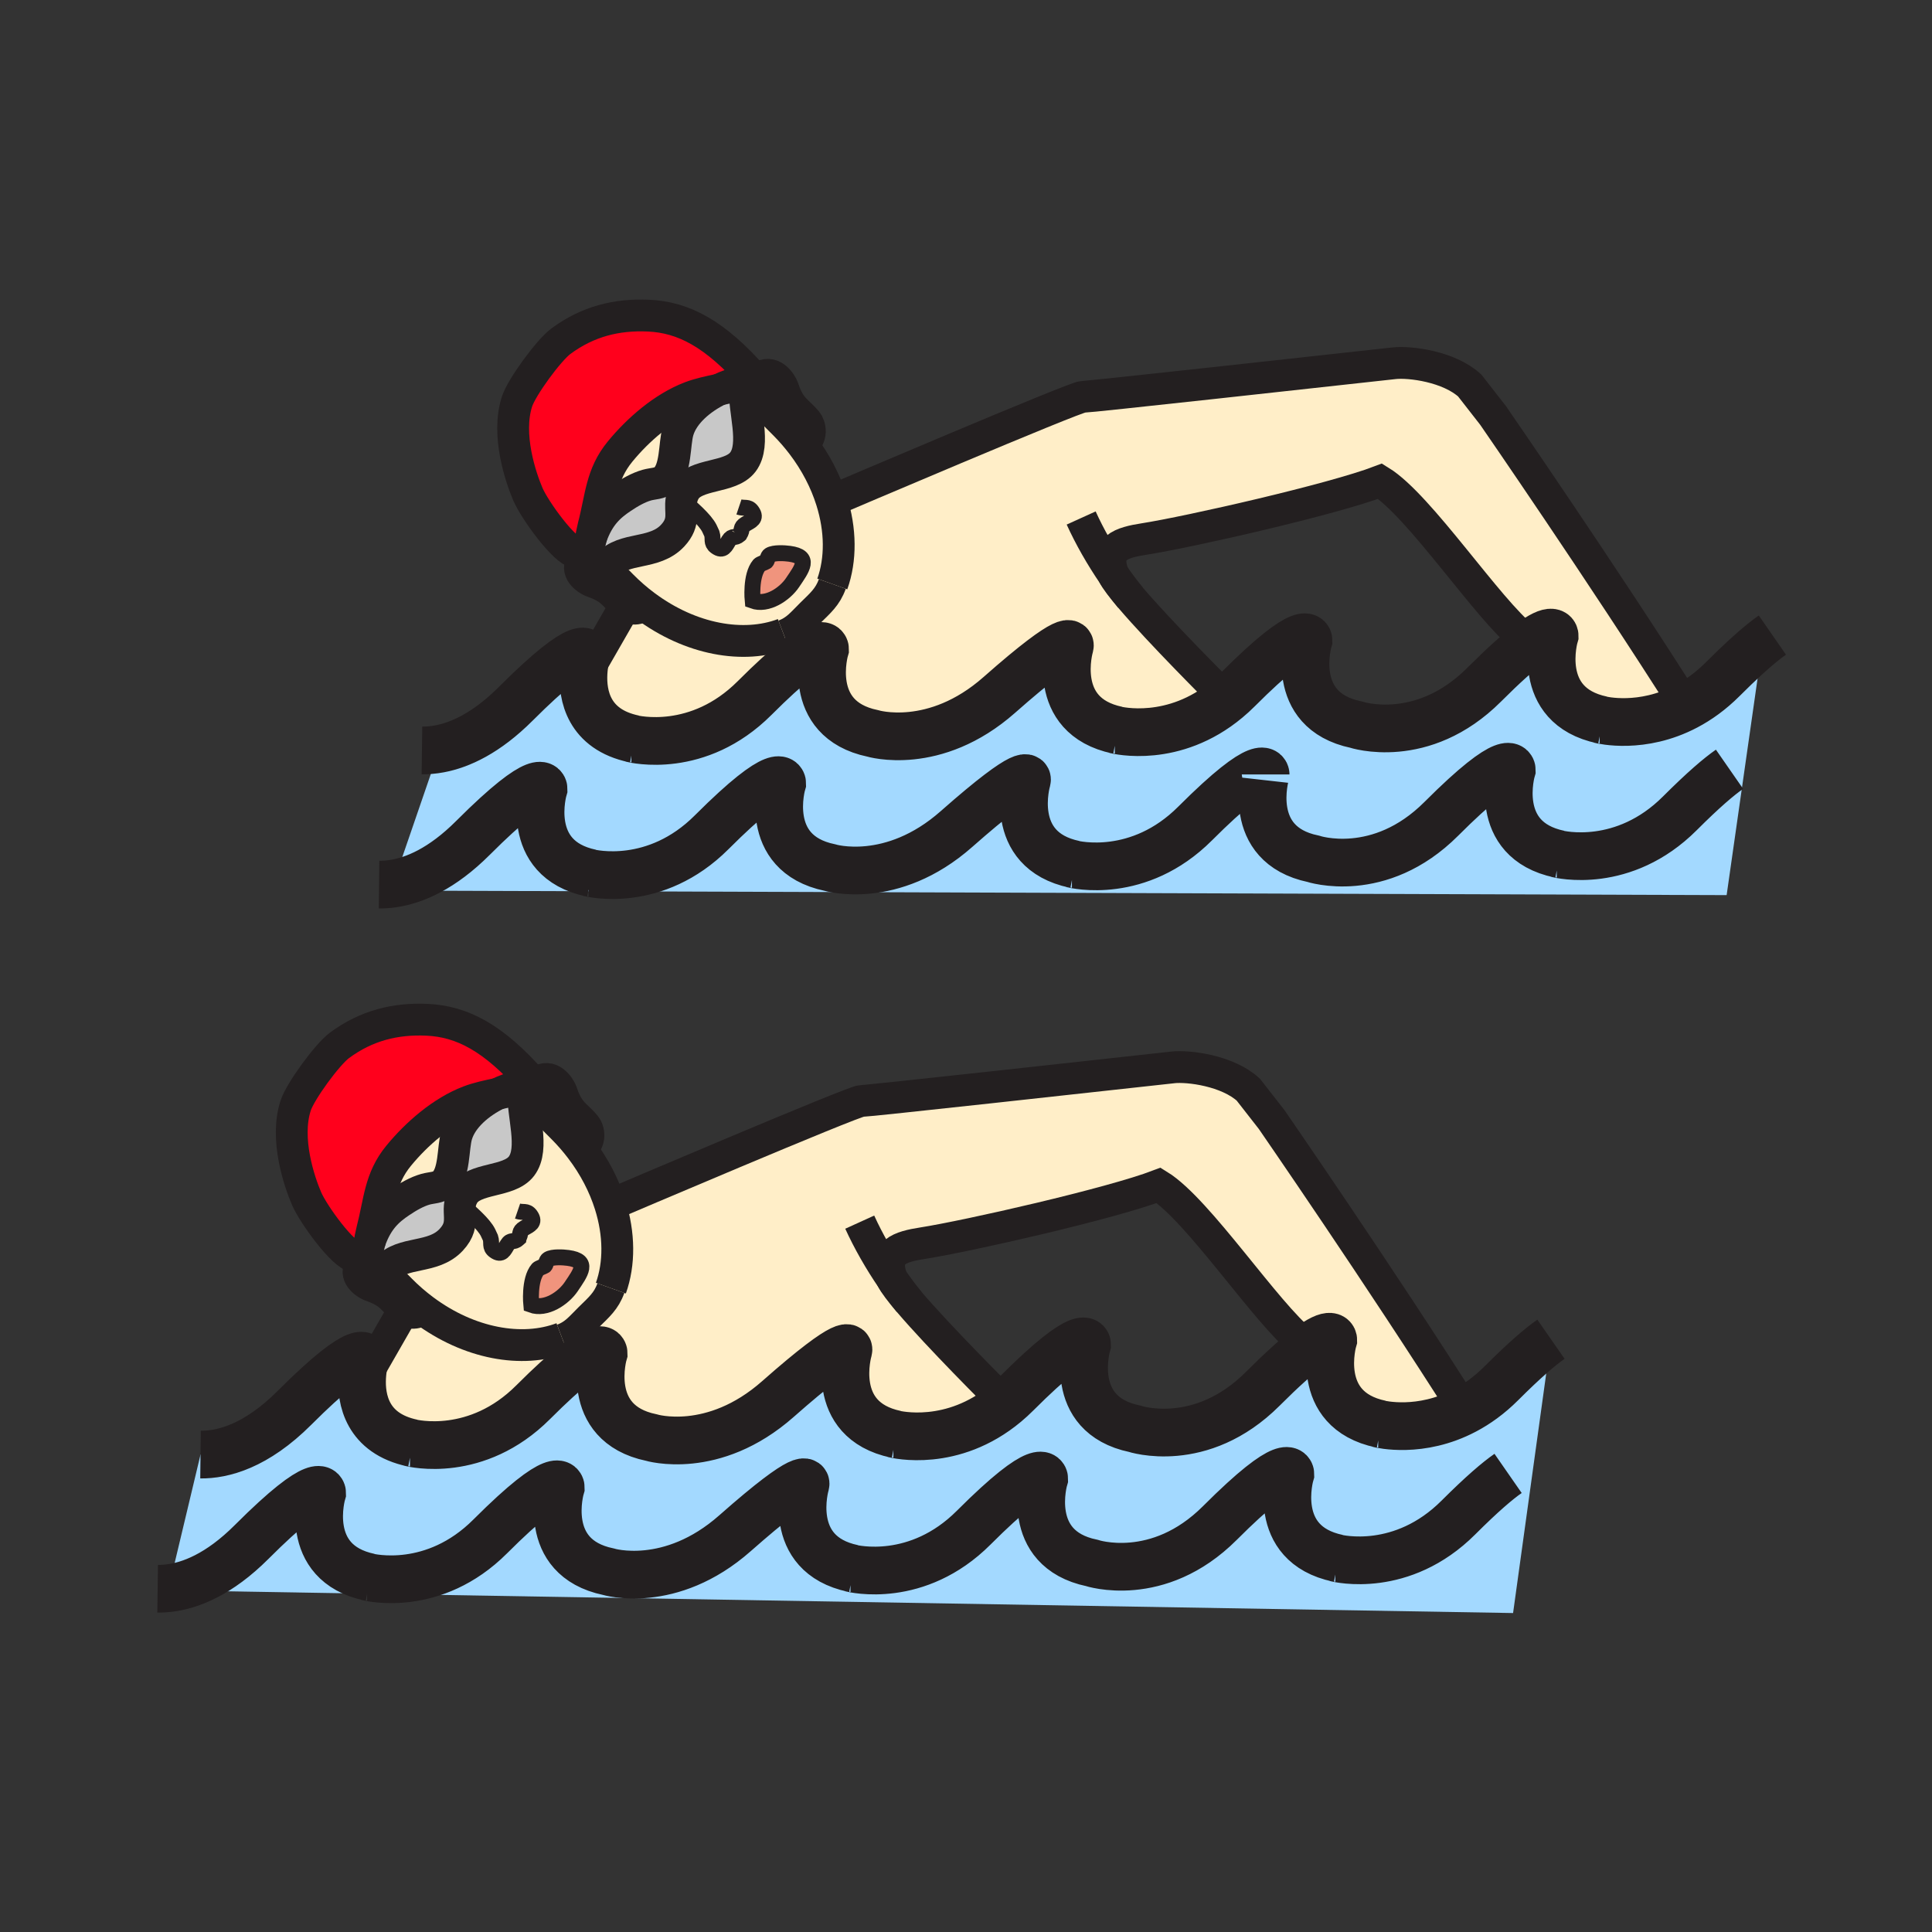 <?xml version="1.0" encoding="iso-8859-1"?>
<!-- Generator: Adobe Illustrator 12.0.1, SVG Export Plug-In . SVG Version: 6.00 Build 51448)  -->
<!DOCTYPE svg PUBLIC "-//W3C//DTD SVG 1.1//EN" "http://www.w3.org/Graphics/SVG/1.1/DTD/svg11.dtd">
<svg  version="1.1" id="Layer_1" xmlns="http://www.w3.org/2000/svg" xmlns:xlink="http://www.w3.org/1999/xlink" width="850.394" height="850.394"
	 viewBox="0 0 850.394 850.394" style="overflow:visible;enable-background:new 0 0 850.394 850.394;" xml:space="preserve">
<rect x="0" y="0" width="850.394" height="850.394" fill="#333333" stroke="none"/>
<g id="XMLID_2_">
	<g>
		<path style="fill:#FF001C;" d="M160.55,551.69c-0.97,1.029-2.34,1.59-4.38,1.409c-5.01-0.449-18.17-18.42-21.25-25.58
			c-3.12-7.279-9.59-26.1-4.79-40.869c2.04-6.29,13.91-22.521,19.27-26.5c11.88-8.811,24.69-11.91,38.59-11.28
			c15.33,0.689,29.27,7.86,46.47,27.52l1.89,0.99c-0.81,1.86-1.44,4.9-1.88,5.811c-1.02-1.011-2.02-2-2.95-2.931
			c-0.86-0.859-1.67-1.66-2.41-2.39c-0.09-0.09-0.18-0.18-0.27-0.271c-0.03-0.729-0.85-1.6-2.74-2.68c0.65,0.63,1.6,1.55,2.74,2.68
			c0.01,0.12-0.01,0.24-0.06,0.351c-3.11,0.7-6.45,1.89-9.71,3.49c-4.06,0.85-8.73,1.829-12.63,3.329
			c-11.91,4.561-23.04,14.29-30.97,23.94c-8.35,10.18-8.33,20.04-11.67,32.83c-0.4,1.5-0.66,3.15-0.99,4.71
			C162.35,548.4,161.77,550.41,160.55,551.69z"/>
		<path style="fill:#FF001C;" d="M285.45,138.93c15.33,0.69,29.26,7.86,46.47,27.52l1.89,0.99c-0.82,1.86-1.45,4.9-1.89,5.81
			c-1.02-1.02-2.01-2.01-2.95-2.93c-0.85-0.86-1.66-1.66-2.4-2.39h-0.01c-0.09-0.09-0.18-0.18-0.27-0.27
			c-0.03-0.73-0.85-1.6-2.74-2.68c0.65,0.63,1.6,1.55,2.74,2.68c0.01,0.12-0.01,0.24-0.06,0.35c-3.11,0.7-6.44,1.89-9.7,3.49
			c-4.06,0.85-8.73,1.83-12.63,3.33c-11.91,4.56-23.05,14.29-30.97,23.94c-8.35,10.18-8.33,20.04-11.68,32.83
			c-0.39,1.5-0.65,3.13-0.99,4.69c-0.45,2.16-1.03,4.18-2.25,5.47c-0.98,1.02-2.35,1.59-4.39,1.41c-5-0.46-18.17-18.43-21.24-25.59
			c-3.12-7.28-9.59-26.11-4.8-40.87c2.05-6.29,13.92-22.52,19.28-26.5C258.74,141.4,271.55,138.3,285.45,138.93z"/>
		<path style="fill:#C8C8C8;" d="M219.07,481.44c5.08-1.091,9.22-1.98,9.71-3.49c0.11-0.03,0.22-0.061,0.33-0.08
			c0.74,0.729,1.55,1.53,2.41,2.39l-1,0.561c-0.87,9.16,4.97,24.64-0.98,32.479c-5.57,7.32-20.97,4.79-25.56,12.63
			c-4.22,7.21,1.82,12.051-5.37,19.78c-8.09,8.68-21.25,4.7-28.55,12.771l-2.28,0.619c-1.98-2.02-4-4.069-5.71-5.84
			c-0.54-0.56-1.05-1.08-1.52-1.569c1.22-1.28,1.8-3.29,2.26-5.44c3.3-9.42,8.08-13.62,13.51-17.25c3.32-2.23,7.16-4.47,10.96-5.54
			c2.68-0.75,5.65-0.57,7.84-2.43c5.17-4.41,4.11-15.601,5.9-21.53C203.32,491.84,210.94,485.4,219.07,481.44z"/>
		<path style="fill:#C8C8C8;" d="M316.53,171.5c5.08-1.09,9.21-1.98,9.7-3.49c0.11-0.03,0.22-0.05,0.33-0.08h0.01
			c0.74,0.73,1.55,1.53,2.4,2.39l-0.99,0.56c-0.88,9.16,4.97,24.64-0.98,32.48c-5.57,7.33-20.97,4.79-25.56,12.63
			c-0.82,1.4-1.25,2.72-1.47,3.98c-0.9,5.22,1.89,9.57-3.9,15.8c-8.09,8.68-21.25,4.7-28.55,12.77l-2.28,0.62
			c-1.98-2.02-4-4.08-5.72-5.84c-0.54-0.55-1.05-1.08-1.51-1.56c1.22-1.29,1.8-3.31,2.25-5.47c3.31-9.4,8.09-13.6,13.52-17.23
			c3.32-2.23,7.16-4.47,10.96-5.54c2.68-0.75,5.65-0.57,7.84-2.43c5.17-4.41,4.11-15.6,5.89-21.53
			C300.77,181.9,308.4,175.46,316.53,171.5z"/>
		<path style="fill:#F0947D;" d="M250.06,553.69c9.62,1.3,5.4,6.63,1.34,12.689c-3.35,4.97-11.1,10.32-17.56,7.96
			c0,0-1.12-11,2.92-15.729c0.37-0.431,2.45-1.11,2.99-1.46c0.52-0.351,0.64-2.32,1.57-2.87
			C243.21,553.12,247.78,553.38,250.06,553.69z"/>
		<path style="fill:#F0947D;" d="M347.52,243.75c9.62,1.3,5.4,6.63,1.33,12.68c-3.34,4.98-11.09,10.33-17.56,7.97
			c0,0-1.11-11,2.93-15.73c0.37-0.43,2.45-1.11,2.98-1.46c0.53-0.35,0.64-2.31,1.58-2.88C340.67,243.18,345.24,243.44,347.52,243.75
			z"/>
		<path style="fill:#FFEEC8;" d="M316.53,171.5c-8.13,3.96-15.76,10.4-18.06,18.06c-1.78,5.93-0.72,17.12-5.89,21.53
			c-2.19,1.86-5.16,1.68-7.84,2.43c-3.8,1.07-7.64,3.31-10.96,5.54c-5.43,3.63-10.21,7.83-13.52,17.23c0.34-1.56,0.6-3.19,0.99-4.69
			c3.35-12.79,3.33-22.65,11.68-32.83c7.92-9.65,19.06-19.38,30.97-23.94C307.8,173.33,312.47,172.35,316.53,171.5z"/>
		<path style="fill:#FFEEC8;" d="M325.49,235.35c-0.03,0.06-0.08,0.12-0.12,0.18l0.33-0.38c-0.06,0.06-0.13,0.12-0.19,0.19
			C325.5,235.35,325.49,235.35,325.49,235.35z M299.97,219.97c0.22-1.26,0.65-2.58,1.47-3.98c4.59-7.84,19.99-5.3,25.56-12.63
			c5.95-7.84,0.1-23.32,0.98-32.48l0.99-0.56c0.94,0.92,1.93,1.91,2.95,2.93c5.47,5.46,11.68,11.69,13.54,13.58
			c2.81,2.84,5.36,5.8,7.67,8.83c5.97,7.86,10.26,16.25,12.89,24.62c4.1,13.02,4.18,25.98,0.33,36.77
			c-2.04,5.72-5.27,8.39-9.78,12.83c-4.17,4.12-6.43,7.16-11.69,9.16c-17.54,6.64-40.9,2.56-60.93-12.39
			c-3.55-2.63-7-5.63-10.29-8.96c-1.38-1.41-4.84-4.9-8.42-8.53l2.28-0.62c7.3-8.07,20.46-4.09,28.55-12.77
			C301.86,229.54,299.07,225.19,299.97,219.97z M348.85,256.43c4.07-6.05,8.29-11.38-1.33-12.68c-2.28-0.31-6.85-0.57-8.74,0.58
			c-0.94,0.57-1.05,2.53-1.58,2.88c-0.53,0.35-2.61,1.03-2.98,1.46c-4.04,4.73-2.93,15.73-2.93,15.73
			C337.76,266.76,345.51,261.41,348.85,256.43z"/>
		<path style="fill:#FFEEC8;" d="M219.07,481.44c-8.13,3.96-15.75,10.399-18.05,18.06c-1.79,5.93-0.73,17.12-5.9,21.53
			c-2.19,1.859-5.16,1.68-7.84,2.43c-3.8,1.07-7.64,3.31-10.96,5.54c-5.43,3.63-10.21,7.83-13.51,17.25
			c0.33-1.56,0.59-3.21,0.99-4.71c3.34-12.79,3.32-22.65,11.67-32.83c7.93-9.65,19.06-19.38,30.97-23.94
			C210.34,483.27,215.01,482.29,219.07,481.44z"/>
		<path style="fill:#FFEEC8;" d="M228.08,545.25c-0.06,0.07-0.11,0.15-0.16,0.22l0.32-0.38c-0.05,0.05-0.11,0.11-0.16,0.15
			C228.08,545.25,228.08,545.25,228.08,545.25z M198.61,545.71c7.19-7.729,1.15-12.57,5.37-19.78c4.59-7.84,19.99-5.31,25.56-12.63
			c5.95-7.84,0.11-23.319,0.98-32.479l1-0.561c0.93,0.931,1.93,1.92,2.95,2.931c5.47,5.47,11.67,11.699,13.53,13.579
			c2.81,2.851,5.36,5.801,7.66,8.841c5.98,7.85,10.26,16.239,12.9,24.6c4.1,13.021,4.18,25.99,0.33,36.78
			c-2.04,5.72-5.27,8.39-9.78,12.83c-4.17,4.12-6.43,7.17-11.69,9.16c-17.54,6.64-40.9,2.56-60.93-12.391
			c-3.55-2.64-7-5.63-10.29-8.97c-1.38-1.4-4.84-4.89-8.42-8.521l2.28-0.619C177.36,550.41,190.52,554.39,198.61,545.71z
			 M251.4,566.38c4.06-6.06,8.28-11.39-1.34-12.689c-2.28-0.311-6.85-0.57-8.74,0.59c-0.93,0.55-1.05,2.52-1.57,2.87
			c-0.54,0.35-2.62,1.029-2.99,1.46c-4.04,4.729-2.92,15.729-2.92,15.729C240.3,576.7,248.05,571.35,251.4,566.38z"/>
		<path style="fill:#FFEEC8;" d="M392.64,562.94c0.96,2.04,3.73,5.649,7.51,10.079c13.05,15.301,38.16,40.391,42.55,44.7
			c-23.56,19.7-48.2,13.73-49.42,13.42l1.09,0.19c-30.14-6.3-20.92-37.11-20.92-37.11s1.87-7.47-31.04,21.59
			c-28.58,25.24-55.78,16.931-55.78,16.931c-30.15-6.3-20.92-37.12-20.92-37.12s0-9.44-31.05,21.6
			c-24.88,24.88-52.86,18.11-54.16,17.771l1.09,0.2c-20.12-4.21-22.7-19.351-22.19-28.94l1.27,0.07l16.75-29.19
			c1.61,1.37,5.88,2.61,9.07-0.54c20.03,14.95,43.39,19.03,60.93,12.391c5.26-1.99,7.52-5.04,11.69-9.16
			c4.51-4.44,7.74-7.11,9.78-12.83c3.85-10.79,3.77-23.76-0.33-36.78l1.22-0.38c0,0,105.95-45.21,109.32-45.21
			c2.79,0,102.06-10.92,136.99-14.771l0.16-0.029c6.89-0.75,24.08,1.42,33.22,9.819l10.261,13.141c0,0,48,69.52,85.069,128.05
			c-19.56,10.34-37.1,6.09-38.12,5.83l1.08,0.18c-30.14-6.3-20.91-37.109-20.91-37.109s-0.01-4.881-11.51,3.88l-1.89-2.761
			c-16-12.6-46.04-58.43-63.431-69.109c-20.93,8.02-83.989,22.33-103.93,25.46c-9.88,1.55-17.65,3.84-13.69,15.18
			C392.46,562.55,392.54,562.73,392.64,562.94z"/>
		<path style="fill:#FFEEC8;" d="M490.1,253c0.96,2.04,3.73,5.65,7.511,10.08c13.05,15.3,38.149,40.39,42.54,44.7
			c-23.561,19.69-48.19,13.73-49.41,13.42l1.09,0.19c-30.15-6.3-20.92-37.11-20.92-37.11s1.87-7.47-31.04,21.59
			c-28.58,25.24-55.78,16.93-55.78,16.93c-30.15-6.3-20.93-37.12-20.93-37.12s0-9.44-31.04,21.6
			c-24.88,24.87-52.86,18.11-54.16,17.78l1.09,0.18c-20.13-4.21-22.71-19.34-22.2-28.93l1.27,0.07l16.76-29.18
			c1.6,1.36,5.88,2.6,9.07-0.55c20.03,14.95,43.39,19.03,60.93,12.39c5.26-2,7.52-5.04,11.69-9.16c4.51-4.44,7.74-7.11,9.78-12.83
			c3.85-10.79,3.77-23.75-0.33-36.77l1.22-0.38c0,0,105.95-45.22,109.319-45.22c2.78,0,102.061-10.92,136.98-14.78l0.17-0.02
			c6.88-0.75,24.08,1.42,33.22,9.82l10.25,13.14c0,0,48.011,69.52,85.08,128.05c-19.56,10.34-37.1,6.09-38.12,5.83l1.08,0.18
			c-30.14-6.3-20.92-37.11-20.92-37.11s-0.01-4.88-11.51,3.89l-1.88-2.77c-16-12.6-46.04-58.43-63.43-69.11
			c-20.931,8.02-84,22.33-103.931,25.46c-9.88,1.55-17.66,3.84-13.689,15.18C489.92,252.61,490,252.79,490.1,253z"/>
		<path style="fill:#A3D9FF;" d="M180.5,634.99c1.3,0.34,29.28,7.109,54.16-17.771c31.05-31.04,31.05-21.6,31.05-21.6
			s-9.23,30.82,20.92,37.12c0,0,27.2,8.31,55.78-16.931c32.91-29.06,31.04-21.59,31.04-21.59s-9.22,30.811,20.92,37.11l-1.09-0.19
			c1.22,0.311,25.86,6.28,49.42-13.42c1.59-1.33,3.18-2.779,4.75-4.35c31.05-31.05,31.05-21.601,31.05-21.601
			s-9.23,30.82,20.91,37.11c0,0,29.1,9.73,56.399-17.56c8.74-8.74,15.011-14.271,19.53-17.71c11.5-8.761,11.51-3.88,11.51-3.88
			s-9.229,30.81,20.91,37.109l-1.08-0.18c1.021,0.26,18.561,4.51,38.12-5.83c5.29-2.79,10.73-6.65,16.03-11.95
			c10.35-10.35,17.25-16.2,21.85-19.399L666,710L74,700l0.23-0.95l14.03-58.8c9.77,0.11,24.39-3.6,41.37-20.59
			c31.04-31.04,31.04-21.59,31.04-21.59s-1.02,3.399-1.27,8.18c-0.51,9.59,2.07,24.73,22.19,28.94L180.5,634.99z"/>
		<path style="fill:#A3D9FF;" d="M760,394l-588-2l1.06-3.08l20.38-59.3c9.1-1.7,20.69-6.94,33.64-19.9
			c31.04-31.04,31.04-21.59,31.04-21.59s-1.02,3.4-1.27,8.18c-0.51,9.59,2.07,24.72,22.2,28.93l-1.09-0.18
			c1.3,0.33,29.28,7.09,54.16-17.78c31.04-31.04,31.04-21.6,31.04-21.6s-9.22,30.82,20.93,37.12c0,0,27.2,8.31,55.78-16.93
			c32.91-29.06,31.04-21.59,31.04-21.59s-9.23,30.81,20.92,37.11l-1.09-0.19c1.22,0.31,25.85,6.27,49.41-13.42
			c1.59-1.32,3.18-2.77,4.76-4.35c31.05-31.05,31.05-21.6,31.05-21.6s-9.229,30.81,20.91,37.11c0,0,29.1,9.74,56.399-17.56
			c8.74-8.74,15.011-14.27,19.521-17.7c11.5-8.77,11.51-3.89,11.51-3.89s-9.22,30.81,20.92,37.11l-1.08-0.18
			c1.021,0.26,18.561,4.51,38.12-5.83c5.29-2.79,10.73-6.65,16.03-11.95c7.56-7.56,13.27-12.71,17.6-16.2L760,394z"/>
	</g>
	<g>
		<path style="fill:none;stroke:#231F20;stroke-width:14;" d="M442.7,617.72c-4.391-4.31-29.5-29.399-42.55-44.7
			c-3.78-4.43-6.55-8.039-7.51-10.079c-0.1-0.21-0.18-0.391-0.24-0.561c-3.96-11.34,3.81-13.63,13.69-15.18
			c19.94-3.13,83-17.44,103.93-25.46c17.391,10.68,47.431,56.51,63.431,69.109"/>
		<path style="fill:none;stroke:#231F20;stroke-width:14;" d="M158.66,549.72c0.5,0.54,1.15,1.21,1.89,1.971
			c0.47,0.489,0.98,1.01,1.52,1.569c1.71,1.771,3.73,3.82,5.71,5.84c3.58,3.631,7.04,7.12,8.42,8.521
			c3.29,3.34,6.74,6.33,10.29,8.97c20.03,14.95,43.39,19.03,60.93,12.391"/>
		<path style="fill:none;stroke:#231F20;stroke-width:12.581;" d="M161.55,553.77c-1.23,0.57-2.36,1.45-3.29,2.721
			c-3.55,4.84,1.7,9.02,5.19,10.24c8.49,2.979,9.29,6.369,13.97,10.399c1.61,1.37,5.88,2.61,9.07-0.54
			c0.37-0.35,0.72-0.77,1.05-1.25"/>
		<path style="fill:none;stroke:#231F20;stroke-width:14;" d="M234.47,483.19c0.44-0.91,1.07-3.95,1.88-5.811
			c0.27-0.62,0.57-1.1,0.89-1.33c4.89-3.49,9,1.811,10.17,5.311c2.86,8.54,6.24,9.39,10.21,14.13c1.51,1.8,2.81,6.92-1.91,10.08"/>
		<path style="fill:none;stroke:#231F20;stroke-width:12.581;" d="M268.89,566.99c-2.04,5.72-5.27,8.39-9.78,12.83
			c-4.17,4.12-6.43,7.17-11.69,9.16"/>
		<path style="fill:none;stroke:#231F20;stroke-width:14;" d="M226.1,474.92c0.65,0.63,1.6,1.55,2.74,2.68
			c0.09,0.091,0.18,0.181,0.27,0.271c0.74,0.729,1.55,1.53,2.41,2.39c0.93,0.931,1.93,1.92,2.95,2.931
			c5.47,5.47,11.67,11.699,13.53,13.579c2.81,2.851,5.36,5.801,7.66,8.841c5.98,7.85,10.26,16.239,12.9,24.6
			c4.1,13.021,4.18,25.99,0.33,36.78"/>
		<path style="fill:none;stroke:#231F20;stroke-width:7;" d="M228.08,545.24c1.55-2.271,0.08-3.09,2.68-4.65
			c2.26-1.35,5.07-2.359,2.72-5.649c-1.61-2.25-3.34-1.061-5.67-1.86"/>
		<path style="fill:none;stroke:#231F20;stroke-width:7;" d="M202.52,529.91c4.21,3.34,10.43,8.85,12.27,12.609l1.07,2.301
			c0.77,2.35-0.44,4.06,1.79,5.699c3.26,2.4,4.29-0.399,5.68-2.64c1.6-2.6,2.57-0.63,4.75-2.63c0,0,0,0,0-0.01
			c0.05-0.04,0.11-0.101,0.16-0.15l-0.32,0.38c0.05-0.069,0.1-0.149,0.16-0.22"/>
		<path style="fill:none;stroke:#231F20;stroke-width:7;" d="M236.76,558.61c0.37-0.431,2.45-1.11,2.99-1.46
			c0.52-0.351,0.64-2.32,1.57-2.87c1.89-1.16,6.46-0.9,8.74-0.59c9.62,1.3,5.4,6.63,1.34,12.689c-3.35,4.97-11.1,10.32-17.56,7.96
			C233.84,574.34,232.72,563.34,236.76,558.61z"/>
		<path style="fill:none;stroke:#231F20;stroke-width:14;" d="M234.46,476.39c-17.2-19.659-31.14-26.83-46.47-27.52
			c-13.9-0.63-26.71,2.47-38.59,11.28c-5.36,3.979-17.23,20.21-19.27,26.5c-4.8,14.77,1.67,33.59,4.79,40.869
			c3.08,7.16,16.24,25.131,21.25,25.58c2.04,0.181,3.41-0.38,4.38-1.409c1.22-1.28,1.8-3.29,2.26-5.44
			c0.33-1.56,0.59-3.21,0.99-4.71c3.34-12.79,3.32-22.65,11.67-32.83c7.93-9.65,19.06-19.38,30.97-23.94
			c3.9-1.5,8.57-2.479,12.63-3.329c5.08-1.091,9.22-1.98,9.71-3.49c0.05-0.11,0.07-0.23,0.06-0.351c-0.03-0.729-0.85-1.6-2.74-2.68"
			/>
		<path style="fill:none;stroke:#231F20;stroke-width:14;" d="M229.11,477.87c-0.11,0.02-0.22,0.05-0.33,0.08
			c-3.11,0.7-6.45,1.89-9.71,3.49c-8.13,3.96-15.75,10.399-18.05,18.06c-1.79,5.93-0.73,17.12-5.9,21.53
			c-2.19,1.859-5.16,1.68-7.84,2.43c-3.8,1.07-7.64,3.31-10.96,5.54c-5.43,3.63-10.21,7.83-13.51,17.25
			c-0.01,0.03-0.02,0.05-0.03,0.08"/>
		<path style="fill:none;stroke:#231F20;stroke-width:14;" d="M170.06,558.48c7.3-8.07,20.46-4.091,28.55-12.771
			c7.19-7.729,1.15-12.57,5.37-19.78c4.59-7.84,19.99-5.31,25.56-12.63c5.95-7.84,0.11-23.319,0.98-32.479"/>
		<path style="fill:none;stroke:#231F20;stroke-width:21;" d="M88.26,640.25c9.77,0.11,24.39-3.6,41.37-20.59
			c31.04-31.04,31.04-21.59,31.04-21.59s-1.02,3.399-1.27,8.18c-0.51,9.59,2.07,24.73,22.19,28.94c0,0-1.09-0.2-1.14-0.21
			c0,0,0.02,0,0.05,0.01c1.3,0.34,29.28,7.109,54.16-17.771c31.05-31.04,31.05-21.6,31.05-21.6s-9.23,30.82,20.92,37.12
			c0,0,27.2,8.31,55.78-16.931c32.91-29.06,31.04-21.59,31.04-21.59s-9.22,30.811,20.92,37.11c0,0-1.09-0.19-1.14-0.2
			c0,0,0.02,0,0.05,0.01c1.22,0.311,25.86,6.28,49.42-13.42c1.59-1.33,3.18-2.779,4.75-4.35c31.05-31.05,31.05-21.601,31.05-21.601
			s-9.23,30.82,20.91,37.11c0,0,29.1,9.73,56.399-17.56c8.74-8.74,15.011-14.271,19.53-17.71c11.5-8.761,11.51-3.88,11.51-3.88
			s-9.229,30.81,20.91,37.109c0,0-1.08-0.18-1.13-0.189c0,0,0.021,0,0.05,0.01c1.021,0.26,18.561,4.51,38.12-5.83
			c5.29-2.79,10.73-6.65,16.03-11.95c10.35-10.35,17.25-16.2,21.85-19.399"/>
		<path style="fill:none;stroke:#231F20;stroke-width:21;" d="M69.39,699.31c1.5,0.021,3.11-0.06,4.84-0.26
			c9.47-1.09,22.16-5.96,36.53-20.33c31.04-31.05,31.04-21.6,31.04-21.6s-9.23,30.82,20.92,37.12c0,0-1.09-0.181-1.14-0.19
			c0,0,0.02,0,0.05,0.01c1.3,0.33,29.28,7.091,54.16-17.79c31.04-31.039,31.04-21.59,31.04-21.59s-9.22,30.811,20.92,37.11
			c0,0,27.21,8.32,55.79-16.93c32.91-29.051,31.04-21.591,31.04-21.591s-9.22,30.82,20.92,37.12c0,0-1.09-0.18-1.14-0.189
			c0,0,0.02,0,0.05,0.01c1.3,0.33,29.29,7.09,54.17-17.79c31.04-31.04,31.04-21.59,31.04-21.59s-9.22,30.81,20.92,37.11
			c0,0,29.1,9.729,56.4-17.561c31.029-31.05,31.04-21.6,31.04-21.6s-9.23,30.819,20.909,37.12c0,0-1.08-0.181-1.13-0.19
			c0,0,0.021,0,0.05,0.01c1.301,0.33,29.28,7.09,54.15-17.79c10.35-10.34,17.24-16.189,21.85-19.39"/>
		<line style="fill:none;stroke:#231F20;stroke-width:14;" x1="177.42" y1="577.13" x2="160.67" y2="606.32"/>
		<path style="fill:none;stroke:#231F20;stroke-width:14;" d="M269.78,529.83c0,0,105.95-45.21,109.32-45.21
			c2.79,0,102.06-10.92,136.99-14.771l0.16-0.029c6.89-0.75,24.08,1.42,33.22,9.819l10.261,13.141c0,0,48,69.52,85.069,128.05
			c0.22,0.35,0.44,0.7,0.66,1.05"/>
		<path style="fill:none;stroke:#231F20;stroke-width:14;" d="M378.42,537.94c3.73,8.199,8.72,16.97,14.22,25
			c2.43,3.54,4.95,6.939,7.51,10.079"/>
		<path style="fill:none;stroke:#231F20;stroke-width:14;" d="M540.15,307.78c-4.391-4.31-29.49-29.4-42.54-44.7
			c-3.78-4.43-6.551-8.04-7.511-10.08c-0.1-0.21-0.18-0.39-0.239-0.56c-3.971-11.34,3.81-13.63,13.689-15.18
			c19.931-3.13,83-17.44,103.931-25.46c17.39,10.68,47.43,56.51,63.43,69.11"/>
		<path style="fill:none;stroke:#231F20;stroke-width:14;" d="M256.12,239.79c0.5,0.53,1.15,1.2,1.89,1.97
			c0.46,0.48,0.97,1.01,1.51,1.56c1.72,1.76,3.74,3.82,5.72,5.84c3.58,3.63,7.04,7.12,8.42,8.53c3.29,3.33,6.74,6.33,10.29,8.96
			c20.03,14.95,43.39,19.03,60.93,12.39"/>
		<path style="fill:none;stroke:#231F20;stroke-width:12.581;" d="M259.01,243.82c-1.23,0.58-2.36,1.46-3.29,2.73
			c-3.55,4.85,1.69,9.02,5.18,10.24c8.5,2.98,9.3,6.37,13.98,10.41c1.6,1.36,5.88,2.6,9.07-0.55c0.37-0.35,0.72-0.77,1.05-1.25"/>
		<path style="fill:none;stroke:#231F20;stroke-width:14;" d="M331.92,173.25c0.44-0.91,1.07-3.95,1.89-5.81
			c0.27-0.62,0.57-1.1,0.89-1.33c4.89-3.49,9,1.81,10.17,5.31c2.86,8.54,6.24,9.39,10.21,14.13c1.51,1.8,2.8,6.92-1.91,10.08"/>
		<path style="fill:none;stroke:#231F20;stroke-width:12.581;" d="M366.35,257.05c-2.04,5.72-5.27,8.39-9.78,12.83
			c-4.17,4.12-6.43,7.16-11.69,9.16"/>
		<path style="fill:none;stroke:#231F20;stroke-width:14;" d="M326.57,167.93c0.74,0.73,1.55,1.53,2.4,2.39
			c0.94,0.92,1.93,1.91,2.95,2.93c5.47,5.46,11.68,11.69,13.54,13.58c2.81,2.84,5.36,5.8,7.67,8.83
			c5.97,7.86,10.26,16.25,12.89,24.62c4.1,13.02,4.18,25.98,0.33,36.77"/>
		<path style="fill:none;stroke:#231F20;stroke-width:14;" d="M323.55,164.98c0.65,0.63,1.6,1.55,2.74,2.68
			c0.09,0.09,0.18,0.18,0.27,0.27"/>
		<path style="fill:none;stroke:#231F20;stroke-width:7;" d="M325.51,235.34c1.6-2.3,0.1-3.12,2.71-4.69
			c2.25-1.36,5.07-2.36,2.72-5.64c-1.61-2.26-3.34-1.08-5.68-1.87"/>
		<path style="fill:none;stroke:#231F20;stroke-width:7;" d="M299.97,219.97c4.21,3.34,10.44,8.86,12.28,12.61l1.07,2.3
			c0.76,2.35-0.45,4.06,1.79,5.7c3.26,2.4,4.29-0.4,5.68-2.64c1.59-2.58,2.56-0.66,4.7-2.59c0,0,0.01,0,0.02-0.01
			c0.06-0.07,0.13-0.13,0.19-0.19l-0.33,0.38c0.04-0.06,0.09-0.12,0.12-0.18"/>
		<path style="fill:none;stroke:#231F20;stroke-width:7;" d="M334.22,248.67c0.37-0.43,2.45-1.11,2.98-1.46
			c0.53-0.35,0.64-2.31,1.58-2.88c1.89-1.15,6.46-0.89,8.74-0.58c9.62,1.3,5.4,6.63,1.33,12.68c-3.34,4.98-11.09,10.33-17.56,7.97
			C331.29,264.4,330.18,253.4,334.22,248.67z"/>
		<path style="fill:none;stroke:#231F20;stroke-width:14;" d="M331.92,166.45c-17.21-19.66-31.14-26.83-46.47-27.52
			c-13.9-0.63-26.71,2.47-38.59,11.28c-5.36,3.98-17.23,20.21-19.28,26.5c-4.79,14.76,1.68,33.59,4.8,40.87
			c3.07,7.16,16.24,25.13,21.24,25.59c2.04,0.18,3.41-0.39,4.39-1.41c1.22-1.29,1.8-3.31,2.25-5.47c0.34-1.56,0.6-3.19,0.99-4.69
			c3.35-12.79,3.33-22.65,11.68-32.83c7.92-9.65,19.06-19.38,30.97-23.94c3.9-1.5,8.57-2.48,12.63-3.33
			c5.08-1.09,9.21-1.98,9.7-3.49c0.05-0.11,0.07-0.23,0.06-0.35c-0.03-0.73-0.85-1.6-2.74-2.68"/>
		<path style="fill:none;stroke:#231F20;stroke-width:14;" d="M326.57,167.93h-0.01c-0.11,0.03-0.22,0.05-0.33,0.08
			c-3.11,0.7-6.44,1.89-9.7,3.49c-8.13,3.96-15.76,10.4-18.06,18.06c-1.78,5.93-0.72,17.12-5.89,21.53
			c-2.19,1.86-5.16,1.68-7.84,2.43c-3.8,1.07-7.64,3.31-10.96,5.54c-5.43,3.63-10.21,7.83-13.52,17.23
			c-0.01,0.03-0.02,0.07-0.03,0.1"/>
		<path style="fill:none;stroke:#231F20;stroke-width:14;" d="M267.52,248.54c7.3-8.07,20.46-4.09,28.55-12.77
			c5.79-6.23,3-10.58,3.9-15.8c0.22-1.26,0.65-2.58,1.47-3.98c4.59-7.84,19.99-5.3,25.56-12.63c5.95-7.84,0.1-23.32,0.98-32.48"/>
		<path style="fill:none;stroke:#231F20;stroke-width:21;" d="M185.72,330.31c2.31,0.03,4.9-0.16,7.72-0.69
			c9.1-1.7,20.69-6.94,33.64-19.9c31.04-31.04,31.04-21.59,31.04-21.59s-1.02,3.4-1.27,8.18c-0.51,9.59,2.07,24.72,22.2,28.93
			c0,0-1.09-0.18-1.14-0.19c0,0,0.02,0,0.05,0.01c1.3,0.33,29.28,7.09,54.16-17.78c31.04-31.04,31.04-21.6,31.04-21.6
			s-9.22,30.82,20.93,37.12c0,0,27.2,8.31,55.78-16.93c32.91-29.06,31.04-21.59,31.04-21.59s-9.23,30.81,20.92,37.11
			c0,0-1.09-0.19-1.14-0.2c0,0,0.02,0,0.05,0.01c1.22,0.31,25.85,6.27,49.41-13.42c1.59-1.32,3.18-2.77,4.76-4.35
			c31.05-31.05,31.05-21.6,31.05-21.6s-9.229,30.81,20.91,37.11c0,0,29.1,9.74,56.399-17.56c8.74-8.74,15.011-14.27,19.521-17.7
			c11.5-8.77,11.51-3.89,11.51-3.89s-9.22,30.81,20.92,37.11c0,0-1.08-0.18-1.13-0.19c0,0,0.021,0,0.05,0.01
			c1.021,0.26,18.561,4.51,38.12-5.83c5.29-2.79,10.73-6.65,16.03-11.95c7.56-7.56,13.27-12.71,17.6-16.2
			c1.601-1.28,3.011-2.34,4.25-3.2"/>
		<path style="fill:none;stroke:#231F20;stroke-width:21;" d="M166.85,389.37c1.89,0.02,3.97-0.1,6.21-0.45
			c9.31-1.38,21.46-6.45,35.15-20.14c31.05-31.05,31.05-21.6,31.05-21.6s-9.23,30.82,20.91,37.12c0,0-1.08-0.18-1.13-0.19
			c0,0,0.02,0,0.05,0.01c1.3,0.33,29.28,7.09,54.16-17.79c31.04-31.04,31.04-21.59,31.04-21.59s-9.22,30.81,20.92,37.11
			c0,0,27.2,8.32,55.79-16.93c32.91-29.05,31.04-21.59,31.04-21.59s-9.23,30.82,20.92,37.12c0,0-1.09-0.19-1.14-0.2
			c0,0,0.02,0,0.05,0.01c1.3,0.33,29.29,7.1,54.17-17.78c31.04-31.04,31.04-21.59,31.04-21.59S547.86,371.7,578,378
			c0,0,29.1,9.73,56.39-17.56c31.03-31.05,31.04-21.6,31.04-21.6s-9.22,30.82,20.92,37.12c0,0-1.08-0.18-1.13-0.19
			c0,0,0.021,0,0.05,0.01c1.301,0.33,29.28,7.09,54.15-17.79c10.34-10.34,17.24-16.19,21.85-19.39"/>
		<line style="fill:none;stroke:#231F20;stroke-width:14;" x1="274.88" y1="267.2" x2="258.12" y2="296.38"/>
		<path style="fill:none;stroke:#231F20;stroke-width:14;" d="M367.24,219.9c0,0,105.95-45.22,109.319-45.22
			c2.78,0,102.061-10.92,136.98-14.78l0.17-0.02c6.88-0.75,24.08,1.42,33.22,9.82l10.25,13.14c0,0,48.011,69.52,85.08,128.05
			c0.221,0.35,0.44,0.7,0.66,1.05"/>
		<path style="fill:none;stroke:#231F20;stroke-width:14;" d="M475.89,228c3.721,8.2,8.7,16.97,14.21,25
			c2.42,3.54,4.95,6.94,7.511,10.08"/>
	</g>
</g>
<rect style="fill:none;" width="850.394" height="850.394"/>
</svg>
